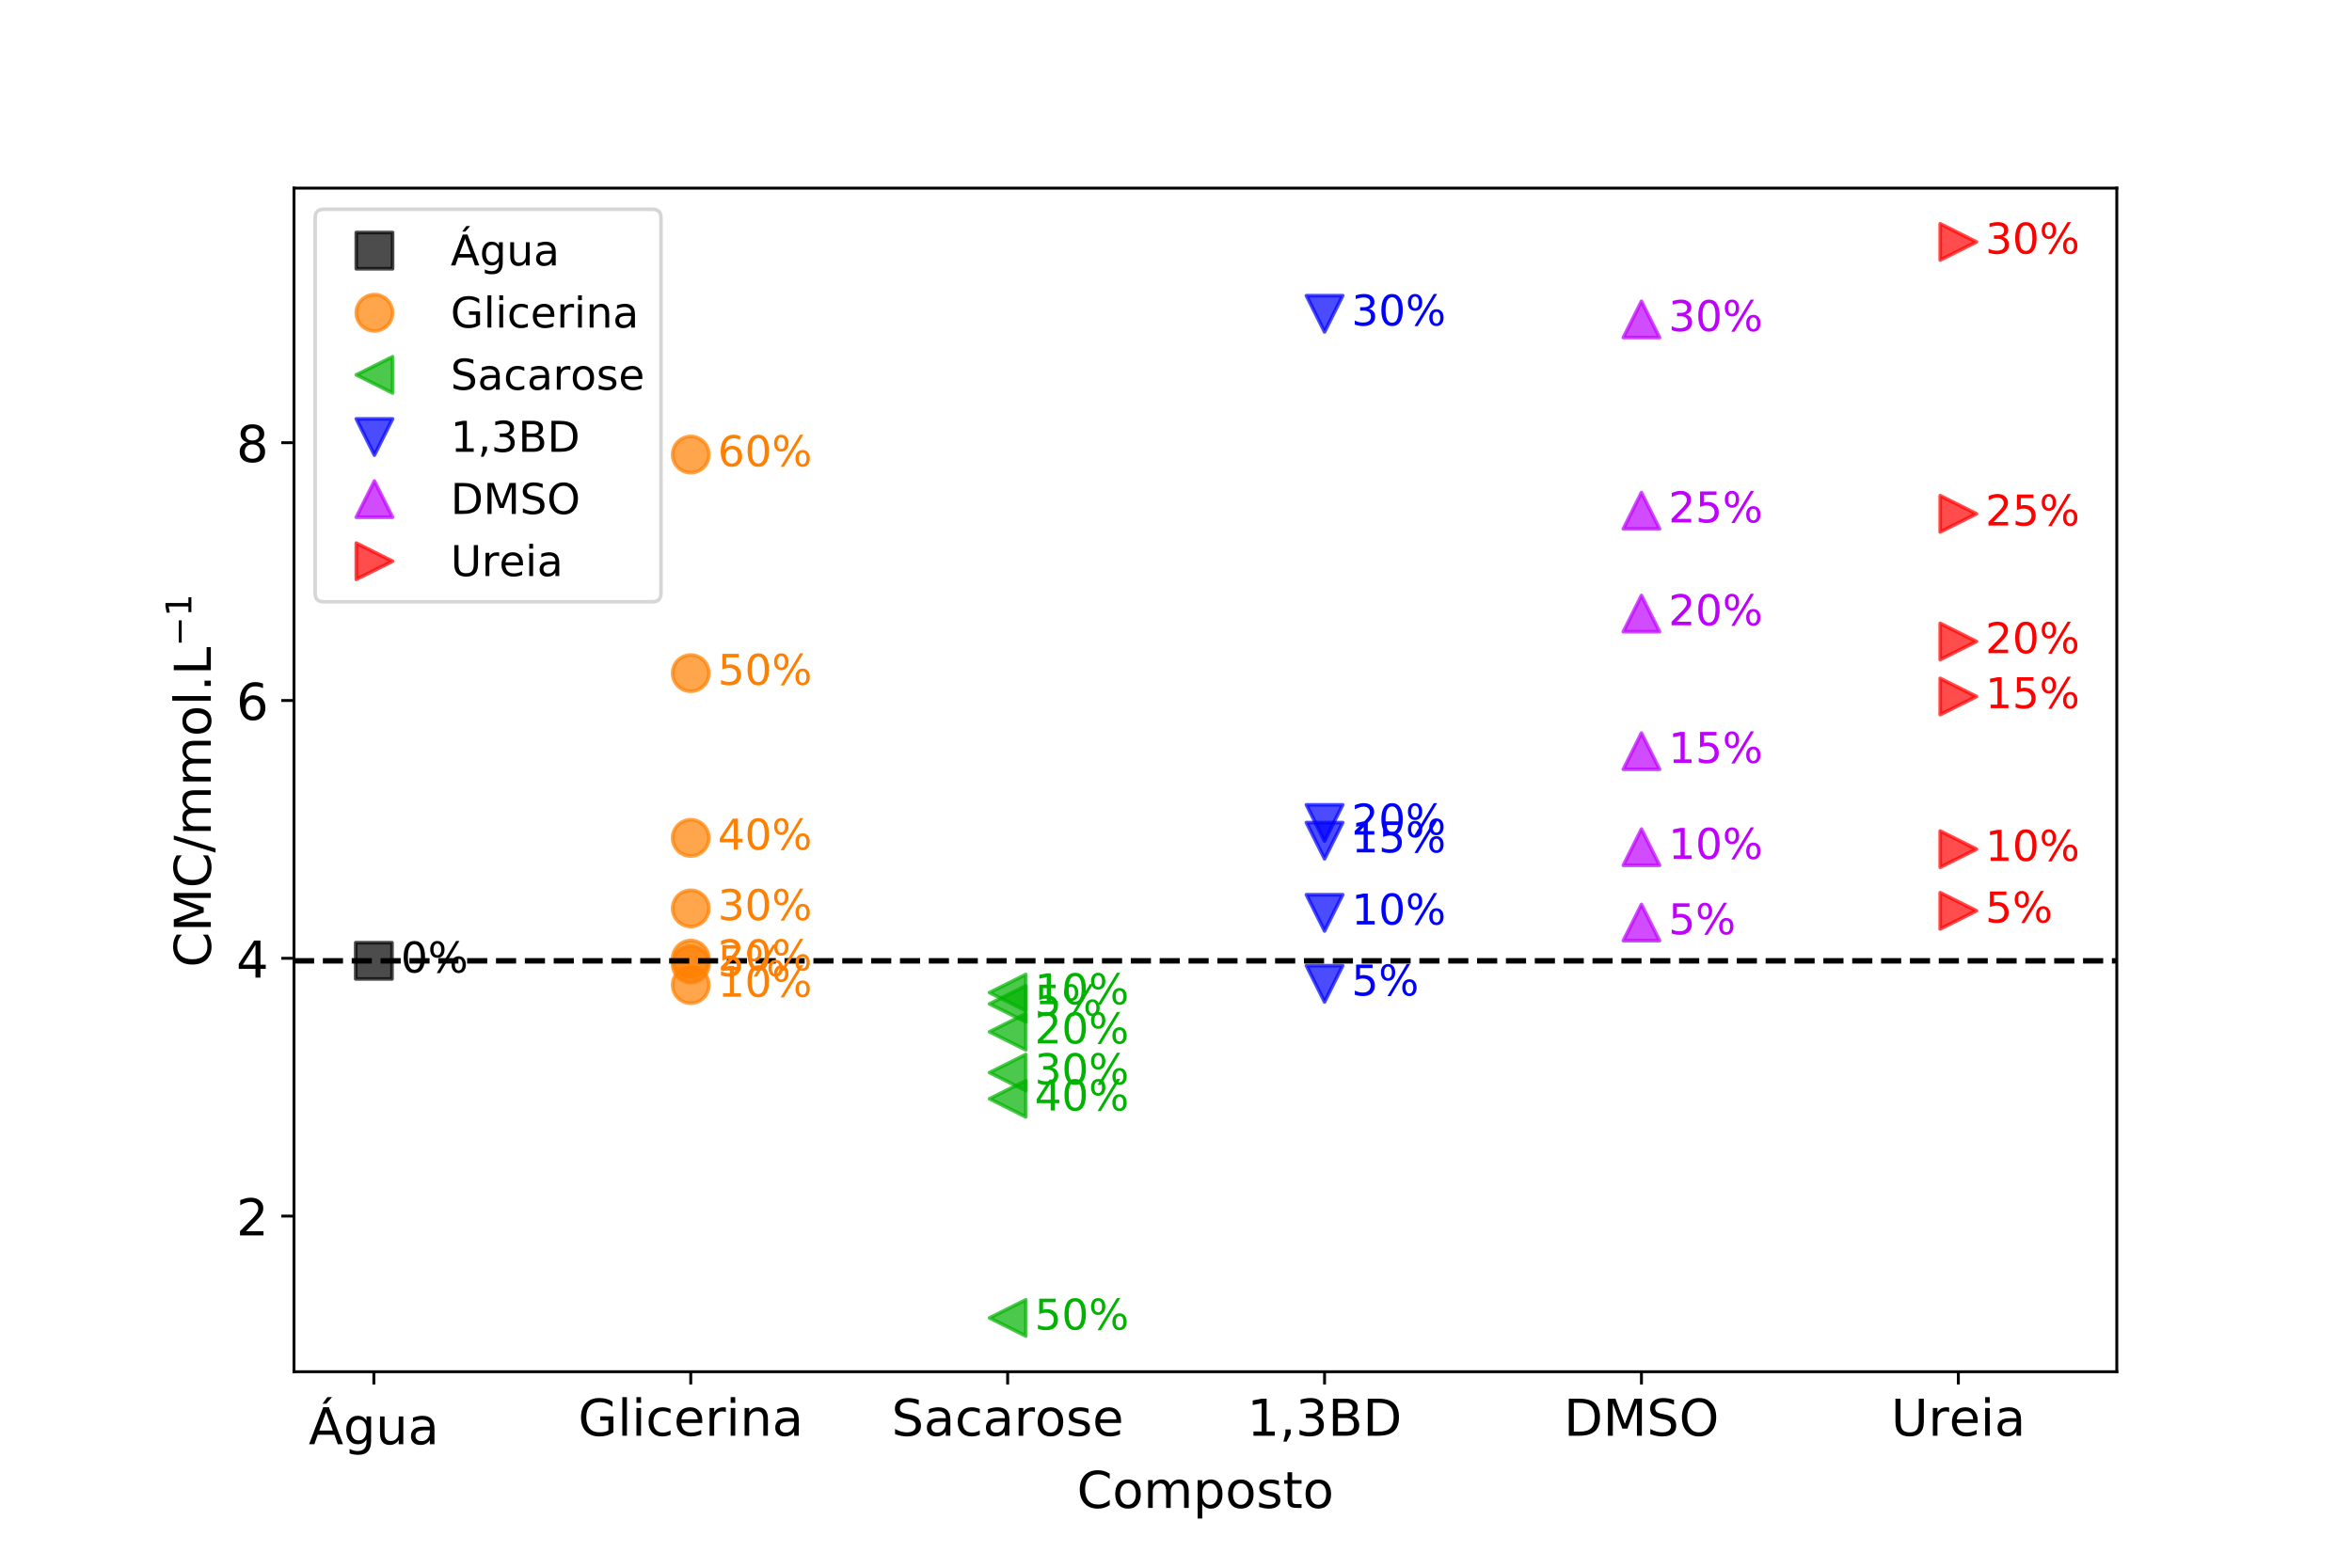 <?xml version="1.0" encoding="utf-8" standalone="no"?>
<!DOCTYPE svg PUBLIC "-//W3C//DTD SVG 1.1//EN"
  "http://www.w3.org/Graphics/SVG/1.1/DTD/svg11.dtd">
<!-- Created with matplotlib (https://matplotlib.org/) -->
<svg height="432pt" version="1.1" viewBox="0 0 648 432" width="648pt" xmlns="http://www.w3.org/2000/svg" xmlns:xlink="http://www.w3.org/1999/xlink">
 <defs>
  <style type="text/css">
*{stroke-linecap:butt;stroke-linejoin:round;}
  </style>
 </defs>
 <g id="figure_1">
  <g id="patch_1">
   <path d="M 0 432 
L 648 432 
L 648 0 
L 0 0 
z
" style="fill:#ffffff;"/>
  </g>
  <g id="axes_1">
   <g id="patch_2">
    <path d="M 81 378 
L 583.2 378 
L 583.2 51.84 
L 81 51.84 
z
" style="fill:#ffffff;"/>
   </g>
   <g id="matplotlib.axis_1">
    <g id="xtick_1">
     <g id="line2d_1">
      <defs>
       <path d="M 0 0 
L 0 3.5 
" id="m1707378db0" style="stroke:#000000;stroke-width:0.8;"/>
      </defs>
      <g>
       <use style="stroke:#000000;stroke-width:0.8;" x="103.002" xlink:href="#m1707378db0" y="378"/>
      </g>
     </g>
     <g id="text_1">
      <!-- Água -->
      <defs>
       <path d="M 34.188 63.188 
L 20.797 26.906 
L 47.609 26.906 
z
M 28.609 72.906 
L 39.797 72.906 
L 67.578 0 
L 57.328 0 
L 50.688 18.703 
L 17.828 18.703 
L 11.188 0 
L 0.781 0 
z
M 36.859 92.734 
L 45.906 92.734 
L 34.766 79.844 
L 27.297 79.844 
z
" id="DejaVuSans-193"/>
       <path d="M 45.406 27.984 
Q 45.406 37.75 41.375 43.109 
Q 37.359 48.484 30.078 48.484 
Q 22.859 48.484 18.828 43.109 
Q 14.797 37.75 14.797 27.984 
Q 14.797 18.266 18.828 12.891 
Q 22.859 7.516 30.078 7.516 
Q 37.359 7.516 41.375 12.891 
Q 45.406 18.266 45.406 27.984 
z
M 54.391 6.781 
Q 54.391 -7.172 48.188 -13.984 
Q 42 -20.797 29.203 -20.797 
Q 24.469 -20.797 20.266 -20.094 
Q 16.062 -19.391 12.109 -17.922 
L 12.109 -9.188 
Q 16.062 -11.328 19.922 -12.344 
Q 23.781 -13.375 27.781 -13.375 
Q 36.625 -13.375 41.016 -8.766 
Q 45.406 -4.156 45.406 5.172 
L 45.406 9.625 
Q 42.625 4.781 38.281 2.391 
Q 33.938 0 27.875 0 
Q 17.828 0 11.672 7.656 
Q 5.516 15.328 5.516 27.984 
Q 5.516 40.672 11.672 48.328 
Q 17.828 56 27.875 56 
Q 33.938 56 38.281 53.609 
Q 42.625 51.219 45.406 46.391 
L 45.406 54.688 
L 54.391 54.688 
z
" id="DejaVuSans-103"/>
       <path d="M 8.5 21.578 
L 8.5 54.688 
L 17.484 54.688 
L 17.484 21.922 
Q 17.484 14.156 20.5 10.266 
Q 23.531 6.391 29.594 6.391 
Q 36.859 6.391 41.078 11.031 
Q 45.312 15.672 45.312 23.688 
L 45.312 54.688 
L 54.297 54.688 
L 54.297 0 
L 45.312 0 
L 45.312 8.406 
Q 42.047 3.422 37.719 1 
Q 33.406 -1.422 27.688 -1.422 
Q 18.266 -1.422 13.375 4.438 
Q 8.5 10.297 8.5 21.578 
z
M 31.109 56 
z
" id="DejaVuSans-117"/>
       <path d="M 34.281 27.484 
Q 23.391 27.484 19.188 25 
Q 14.984 22.516 14.984 16.5 
Q 14.984 11.719 18.141 8.906 
Q 21.297 6.109 26.703 6.109 
Q 34.188 6.109 38.703 11.406 
Q 43.219 16.703 43.219 25.484 
L 43.219 27.484 
z
M 52.203 31.203 
L 52.203 0 
L 43.219 0 
L 43.219 8.297 
Q 40.141 3.328 35.547 0.953 
Q 30.953 -1.422 24.312 -1.422 
Q 15.922 -1.422 10.953 3.297 
Q 6 8.016 6 15.922 
Q 6 25.141 12.172 29.828 
Q 18.359 34.516 30.609 34.516 
L 43.219 34.516 
L 43.219 35.406 
Q 43.219 41.609 39.141 45 
Q 35.062 48.391 27.688 48.391 
Q 23 48.391 18.547 47.266 
Q 14.109 46.141 10.016 43.891 
L 10.016 52.203 
Q 14.938 54.109 19.578 55.047 
Q 24.219 56 28.609 56 
Q 40.484 56 46.344 49.844 
Q 52.203 43.703 52.203 31.203 
z
" id="DejaVuSans-97"/>
      </defs>
      <g transform="translate(85.044 397.983)scale(0.14 -0.14)">
       <use xlink:href="#DejaVuSans-193"/>
       <use x="68.408" xlink:href="#DejaVuSans-103"/>
       <use x="131.885" xlink:href="#DejaVuSans-117"/>
       <use x="195.264" xlink:href="#DejaVuSans-97"/>
      </g>
     </g>
    </g>
    <g id="xtick_2">
     <g id="line2d_2">
      <g>
       <use style="stroke:#000000;stroke-width:0.8;" x="190.311" xlink:href="#m1707378db0" y="378"/>
      </g>
     </g>
     <g id="text_2">
      <!-- Glicerina -->
      <defs>
       <path d="M 59.516 10.406 
L 59.516 29.984 
L 43.406 29.984 
L 43.406 38.094 
L 69.281 38.094 
L 69.281 6.781 
Q 63.578 2.734 56.688 0.656 
Q 49.812 -1.422 42 -1.422 
Q 24.906 -1.422 15.25 8.562 
Q 5.609 18.562 5.609 36.375 
Q 5.609 54.25 15.25 64.234 
Q 24.906 74.219 42 74.219 
Q 49.125 74.219 55.547 72.453 
Q 61.969 70.703 67.391 67.281 
L 67.391 56.781 
Q 61.922 61.422 55.766 63.766 
Q 49.609 66.109 42.828 66.109 
Q 29.438 66.109 22.719 58.641 
Q 16.016 51.172 16.016 36.375 
Q 16.016 21.625 22.719 14.156 
Q 29.438 6.688 42.828 6.688 
Q 48.047 6.688 52.141 7.594 
Q 56.25 8.5 59.516 10.406 
z
" id="DejaVuSans-71"/>
       <path d="M 9.422 75.984 
L 18.406 75.984 
L 18.406 0 
L 9.422 0 
z
" id="DejaVuSans-108"/>
       <path d="M 9.422 54.688 
L 18.406 54.688 
L 18.406 0 
L 9.422 0 
z
M 9.422 75.984 
L 18.406 75.984 
L 18.406 64.594 
L 9.422 64.594 
z
" id="DejaVuSans-105"/>
       <path d="M 48.781 52.594 
L 48.781 44.188 
Q 44.969 46.297 41.141 47.344 
Q 37.312 48.391 33.406 48.391 
Q 24.656 48.391 19.812 42.844 
Q 14.984 37.312 14.984 27.297 
Q 14.984 17.281 19.812 11.734 
Q 24.656 6.203 33.406 6.203 
Q 37.312 6.203 41.141 7.25 
Q 44.969 8.297 48.781 10.406 
L 48.781 2.094 
Q 45.016 0.344 40.984 -0.531 
Q 36.969 -1.422 32.422 -1.422 
Q 20.062 -1.422 12.781 6.344 
Q 5.516 14.109 5.516 27.297 
Q 5.516 40.672 12.859 48.328 
Q 20.219 56 33.016 56 
Q 37.156 56 41.109 55.141 
Q 45.062 54.297 48.781 52.594 
z
" id="DejaVuSans-99"/>
       <path d="M 56.203 29.594 
L 56.203 25.203 
L 14.891 25.203 
Q 15.484 15.922 20.484 11.062 
Q 25.484 6.203 34.422 6.203 
Q 39.594 6.203 44.453 7.469 
Q 49.312 8.734 54.109 11.281 
L 54.109 2.781 
Q 49.266 0.734 44.188 -0.344 
Q 39.109 -1.422 33.891 -1.422 
Q 20.797 -1.422 13.156 6.188 
Q 5.516 13.812 5.516 26.812 
Q 5.516 40.234 12.766 48.109 
Q 20.016 56 32.328 56 
Q 43.359 56 49.781 48.891 
Q 56.203 41.797 56.203 29.594 
z
M 47.219 32.234 
Q 47.125 39.594 43.094 43.984 
Q 39.062 48.391 32.422 48.391 
Q 24.906 48.391 20.391 44.141 
Q 15.875 39.891 15.188 32.172 
z
" id="DejaVuSans-101"/>
       <path d="M 41.109 46.297 
Q 39.594 47.172 37.812 47.578 
Q 36.031 48 33.891 48 
Q 26.266 48 22.188 43.047 
Q 18.109 38.094 18.109 28.812 
L 18.109 0 
L 9.078 0 
L 9.078 54.688 
L 18.109 54.688 
L 18.109 46.188 
Q 20.953 51.172 25.484 53.578 
Q 30.031 56 36.531 56 
Q 37.453 56 38.578 55.875 
Q 39.703 55.766 41.062 55.516 
z
" id="DejaVuSans-114"/>
       <path d="M 54.891 33.016 
L 54.891 0 
L 45.906 0 
L 45.906 32.719 
Q 45.906 40.484 42.875 44.328 
Q 39.844 48.188 33.797 48.188 
Q 26.516 48.188 22.312 43.547 
Q 18.109 38.922 18.109 30.906 
L 18.109 0 
L 9.078 0 
L 9.078 54.688 
L 18.109 54.688 
L 18.109 46.188 
Q 21.344 51.125 25.703 53.562 
Q 30.078 56 35.797 56 
Q 45.219 56 50.047 50.172 
Q 54.891 44.344 54.891 33.016 
z
" id="DejaVuSans-110"/>
      </defs>
      <g transform="translate(159.293 395.638)scale(0.14 -0.14)">
       <use xlink:href="#DejaVuSans-71"/>
       <use x="77.49" xlink:href="#DejaVuSans-108"/>
       <use x="105.273" xlink:href="#DejaVuSans-105"/>
       <use x="133.057" xlink:href="#DejaVuSans-99"/>
       <use x="188.037" xlink:href="#DejaVuSans-101"/>
       <use x="249.561" xlink:href="#DejaVuSans-114"/>
       <use x="290.674" xlink:href="#DejaVuSans-105"/>
       <use x="318.457" xlink:href="#DejaVuSans-110"/>
       <use x="381.836" xlink:href="#DejaVuSans-97"/>
      </g>
     </g>
    </g>
    <g id="xtick_3">
     <g id="line2d_3">
      <g>
       <use style="stroke:#000000;stroke-width:0.8;" x="277.619" xlink:href="#m1707378db0" y="378"/>
      </g>
     </g>
     <g id="text_3">
      <!-- Sacarose -->
      <defs>
       <path d="M 53.516 70.516 
L 53.516 60.891 
Q 47.906 63.578 42.922 64.891 
Q 37.938 66.219 33.297 66.219 
Q 25.25 66.219 20.875 63.094 
Q 16.5 59.969 16.5 54.203 
Q 16.5 49.359 19.406 46.891 
Q 22.312 44.438 30.422 42.922 
L 36.375 41.703 
Q 47.406 39.594 52.656 34.297 
Q 57.906 29 57.906 20.125 
Q 57.906 9.516 50.797 4.047 
Q 43.703 -1.422 29.984 -1.422 
Q 24.812 -1.422 18.969 -0.25 
Q 13.141 0.922 6.891 3.219 
L 6.891 13.375 
Q 12.891 10.016 18.656 8.297 
Q 24.422 6.594 29.984 6.594 
Q 38.422 6.594 43.016 9.906 
Q 47.609 13.234 47.609 19.391 
Q 47.609 24.75 44.312 27.781 
Q 41.016 30.812 33.5 32.328 
L 27.484 33.5 
Q 16.453 35.688 11.516 40.375 
Q 6.594 45.062 6.594 53.422 
Q 6.594 63.094 13.406 68.656 
Q 20.219 74.219 32.172 74.219 
Q 37.312 74.219 42.625 73.281 
Q 47.953 72.359 53.516 70.516 
z
" id="DejaVuSans-83"/>
       <path d="M 30.609 48.391 
Q 23.391 48.391 19.188 42.75 
Q 14.984 37.109 14.984 27.297 
Q 14.984 17.484 19.156 11.844 
Q 23.344 6.203 30.609 6.203 
Q 37.797 6.203 41.984 11.859 
Q 46.188 17.531 46.188 27.297 
Q 46.188 37.016 41.984 42.703 
Q 37.797 48.391 30.609 48.391 
z
M 30.609 56 
Q 42.328 56 49.016 48.375 
Q 55.719 40.766 55.719 27.297 
Q 55.719 13.875 49.016 6.219 
Q 42.328 -1.422 30.609 -1.422 
Q 18.844 -1.422 12.172 6.219 
Q 5.516 13.875 5.516 27.297 
Q 5.516 40.766 12.172 48.375 
Q 18.844 56 30.609 56 
z
" id="DejaVuSans-111"/>
       <path d="M 44.281 53.078 
L 44.281 44.578 
Q 40.484 46.531 36.375 47.5 
Q 32.281 48.484 27.875 48.484 
Q 21.188 48.484 17.844 46.438 
Q 14.5 44.391 14.5 40.281 
Q 14.5 37.156 16.891 35.375 
Q 19.281 33.594 26.516 31.984 
L 29.594 31.297 
Q 39.156 29.25 43.188 25.516 
Q 47.219 21.781 47.219 15.094 
Q 47.219 7.469 41.188 3.016 
Q 35.156 -1.422 24.609 -1.422 
Q 20.219 -1.422 15.453 -0.562 
Q 10.688 0.297 5.422 2 
L 5.422 11.281 
Q 10.406 8.688 15.234 7.391 
Q 20.062 6.109 24.812 6.109 
Q 31.156 6.109 34.562 8.281 
Q 37.984 10.453 37.984 14.406 
Q 37.984 18.062 35.516 20.016 
Q 33.062 21.969 24.703 23.781 
L 21.578 24.516 
Q 13.234 26.266 9.516 29.906 
Q 5.812 33.547 5.812 39.891 
Q 5.812 47.609 11.281 51.797 
Q 16.75 56 26.812 56 
Q 31.781 56 36.172 55.266 
Q 40.578 54.547 44.281 53.078 
z
" id="DejaVuSans-115"/>
      </defs>
      <g transform="translate(245.635 395.638)scale(0.14 -0.14)">
       <use xlink:href="#DejaVuSans-83"/>
       <use x="63.477" xlink:href="#DejaVuSans-97"/>
       <use x="124.756" xlink:href="#DejaVuSans-99"/>
       <use x="179.736" xlink:href="#DejaVuSans-97"/>
       <use x="241.016" xlink:href="#DejaVuSans-114"/>
       <use x="282.098" xlink:href="#DejaVuSans-111"/>
       <use x="343.279" xlink:href="#DejaVuSans-115"/>
       <use x="395.379" xlink:href="#DejaVuSans-101"/>
      </g>
     </g>
    </g>
    <g id="xtick_4">
     <g id="line2d_4">
      <g>
       <use style="stroke:#000000;stroke-width:0.8;" x="364.928" xlink:href="#m1707378db0" y="378"/>
      </g>
     </g>
     <g id="text_4">
      <!-- 1,3BD -->
      <defs>
       <path d="M 12.406 8.297 
L 28.516 8.297 
L 28.516 63.922 
L 10.984 60.406 
L 10.984 69.391 
L 28.422 72.906 
L 38.281 72.906 
L 38.281 8.297 
L 54.391 8.297 
L 54.391 0 
L 12.406 0 
z
" id="DejaVuSans-49"/>
       <path d="M 11.719 12.406 
L 22.016 12.406 
L 22.016 4 
L 14.016 -11.625 
L 7.719 -11.625 
L 11.719 4 
z
" id="DejaVuSans-44"/>
       <path d="M 40.578 39.312 
Q 47.656 37.797 51.625 33 
Q 55.609 28.219 55.609 21.188 
Q 55.609 10.406 48.188 4.484 
Q 40.766 -1.422 27.094 -1.422 
Q 22.516 -1.422 17.656 -0.516 
Q 12.797 0.391 7.625 2.203 
L 7.625 11.719 
Q 11.719 9.328 16.594 8.109 
Q 21.484 6.891 26.812 6.891 
Q 36.078 6.891 40.938 10.547 
Q 45.797 14.203 45.797 21.188 
Q 45.797 27.641 41.281 31.266 
Q 36.766 34.906 28.719 34.906 
L 20.219 34.906 
L 20.219 43.016 
L 29.109 43.016 
Q 36.375 43.016 40.234 45.922 
Q 44.094 48.828 44.094 54.297 
Q 44.094 59.906 40.109 62.906 
Q 36.141 65.922 28.719 65.922 
Q 24.656 65.922 20.016 65.031 
Q 15.375 64.156 9.812 62.312 
L 9.812 71.094 
Q 15.438 72.656 20.344 73.438 
Q 25.25 74.219 29.594 74.219 
Q 40.828 74.219 47.359 69.109 
Q 53.906 64.016 53.906 55.328 
Q 53.906 49.266 50.438 45.094 
Q 46.969 40.922 40.578 39.312 
z
" id="DejaVuSans-51"/>
       <path d="M 19.672 34.812 
L 19.672 8.109 
L 35.5 8.109 
Q 43.453 8.109 47.281 11.406 
Q 51.125 14.703 51.125 21.484 
Q 51.125 28.328 47.281 31.562 
Q 43.453 34.812 35.5 34.812 
z
M 19.672 64.797 
L 19.672 42.828 
L 34.281 42.828 
Q 41.5 42.828 45.031 45.531 
Q 48.578 48.25 48.578 53.812 
Q 48.578 59.328 45.031 62.062 
Q 41.5 64.797 34.281 64.797 
z
M 9.812 72.906 
L 35.016 72.906 
Q 46.297 72.906 52.391 68.219 
Q 58.5 63.531 58.5 54.891 
Q 58.5 48.188 55.375 44.234 
Q 52.25 40.281 46.188 39.312 
Q 53.469 37.75 57.5 32.781 
Q 61.531 27.828 61.531 20.406 
Q 61.531 10.641 54.891 5.312 
Q 48.25 0 35.984 0 
L 9.812 0 
z
" id="DejaVuSans-66"/>
       <path d="M 19.672 64.797 
L 19.672 8.109 
L 31.594 8.109 
Q 46.688 8.109 53.688 14.938 
Q 60.688 21.781 60.688 36.531 
Q 60.688 51.172 53.688 57.984 
Q 46.688 64.797 31.594 64.797 
z
M 9.812 72.906 
L 30.078 72.906 
Q 51.266 72.906 61.172 64.094 
Q 71.094 55.281 71.094 36.531 
Q 71.094 17.672 61.125 8.828 
Q 51.172 0 30.078 0 
L 9.812 0 
z
" id="DejaVuSans-68"/>
      </defs>
      <g transform="translate(343.603 395.638)scale(0.14 -0.14)">
       <use xlink:href="#DejaVuSans-49"/>
       <use x="63.623" xlink:href="#DejaVuSans-44"/>
       <use x="95.41" xlink:href="#DejaVuSans-51"/>
       <use x="159.033" xlink:href="#DejaVuSans-66"/>
       <use x="227.637" xlink:href="#DejaVuSans-68"/>
      </g>
     </g>
    </g>
    <g id="xtick_5">
     <g id="line2d_5">
      <g>
       <use style="stroke:#000000;stroke-width:0.8;" x="452.237" xlink:href="#m1707378db0" y="378"/>
      </g>
     </g>
     <g id="text_5">
      <!-- DMSO -->
      <defs>
       <path d="M 9.812 72.906 
L 24.516 72.906 
L 43.109 23.297 
L 61.812 72.906 
L 76.516 72.906 
L 76.516 0 
L 66.891 0 
L 66.891 64.016 
L 48.094 14.016 
L 38.188 14.016 
L 19.391 64.016 
L 19.391 0 
L 9.812 0 
z
" id="DejaVuSans-77"/>
       <path d="M 39.406 66.219 
Q 28.656 66.219 22.328 58.203 
Q 16.016 50.203 16.016 36.375 
Q 16.016 22.609 22.328 14.594 
Q 28.656 6.594 39.406 6.594 
Q 50.141 6.594 56.422 14.594 
Q 62.703 22.609 62.703 36.375 
Q 62.703 50.203 56.422 58.203 
Q 50.141 66.219 39.406 66.219 
z
M 39.406 74.219 
Q 54.734 74.219 63.906 63.938 
Q 73.094 53.656 73.094 36.375 
Q 73.094 19.141 63.906 8.859 
Q 54.734 -1.422 39.406 -1.422 
Q 24.031 -1.422 14.812 8.828 
Q 5.609 19.094 5.609 36.375 
Q 5.609 53.656 14.812 63.938 
Q 24.031 74.219 39.406 74.219 
z
" id="DejaVuSans-79"/>
      </defs>
      <g transform="translate(430.853 395.638)scale(0.14 -0.14)">
       <use xlink:href="#DejaVuSans-68"/>
       <use x="77.002" xlink:href="#DejaVuSans-77"/>
       <use x="163.281" xlink:href="#DejaVuSans-83"/>
       <use x="226.758" xlink:href="#DejaVuSans-79"/>
      </g>
     </g>
    </g>
    <g id="xtick_6">
     <g id="line2d_6">
      <g>
       <use style="stroke:#000000;stroke-width:0.8;" x="539.546" xlink:href="#m1707378db0" y="378"/>
      </g>
     </g>
     <g id="text_6">
      <!-- Ureia -->
      <defs>
       <path d="M 8.688 72.906 
L 18.609 72.906 
L 18.609 28.609 
Q 18.609 16.891 22.844 11.734 
Q 27.094 6.594 36.625 6.594 
Q 46.094 6.594 50.344 11.734 
Q 54.594 16.891 54.594 28.609 
L 54.594 72.906 
L 64.5 72.906 
L 64.5 27.391 
Q 64.5 13.141 57.438 5.859 
Q 50.391 -1.422 36.625 -1.422 
Q 22.797 -1.422 15.734 5.859 
Q 8.688 13.141 8.688 27.391 
z
" id="DejaVuSans-85"/>
      </defs>
      <g transform="translate(521.005 395.638)scale(0.14 -0.14)">
       <use xlink:href="#DejaVuSans-85"/>
       <use x="73.193" xlink:href="#DejaVuSans-114"/>
       <use x="114.275" xlink:href="#DejaVuSans-101"/>
       <use x="175.799" xlink:href="#DejaVuSans-105"/>
       <use x="203.582" xlink:href="#DejaVuSans-97"/>
      </g>
     </g>
    </g>
    <g id="text_7">
     <!-- Composto -->
     <defs>
      <path d="M 64.406 67.281 
L 64.406 56.891 
Q 59.422 61.531 53.781 63.812 
Q 48.141 66.109 41.797 66.109 
Q 29.297 66.109 22.656 58.469 
Q 16.016 50.828 16.016 36.375 
Q 16.016 21.969 22.656 14.328 
Q 29.297 6.688 41.797 6.688 
Q 48.141 6.688 53.781 8.984 
Q 59.422 11.281 64.406 15.922 
L 64.406 5.609 
Q 59.234 2.094 53.438 0.328 
Q 47.656 -1.422 41.219 -1.422 
Q 24.656 -1.422 15.125 8.703 
Q 5.609 18.844 5.609 36.375 
Q 5.609 53.953 15.125 64.078 
Q 24.656 74.219 41.219 74.219 
Q 47.75 74.219 53.531 72.484 
Q 59.328 70.75 64.406 67.281 
z
" id="DejaVuSans-67"/>
      <path d="M 52 44.188 
Q 55.375 50.25 60.062 53.125 
Q 64.75 56 71.094 56 
Q 79.641 56 84.281 50.016 
Q 88.922 44.047 88.922 33.016 
L 88.922 0 
L 79.891 0 
L 79.891 32.719 
Q 79.891 40.578 77.094 44.375 
Q 74.312 48.188 68.609 48.188 
Q 61.625 48.188 57.562 43.547 
Q 53.516 38.922 53.516 30.906 
L 53.516 0 
L 44.484 0 
L 44.484 32.719 
Q 44.484 40.625 41.703 44.406 
Q 38.922 48.188 33.109 48.188 
Q 26.219 48.188 22.156 43.531 
Q 18.109 38.875 18.109 30.906 
L 18.109 0 
L 9.078 0 
L 9.078 54.688 
L 18.109 54.688 
L 18.109 46.188 
Q 21.188 51.219 25.484 53.609 
Q 29.781 56 35.688 56 
Q 41.656 56 45.828 52.969 
Q 50 49.953 52 44.188 
z
" id="DejaVuSans-109"/>
      <path d="M 18.109 8.203 
L 18.109 -20.797 
L 9.078 -20.797 
L 9.078 54.688 
L 18.109 54.688 
L 18.109 46.391 
Q 20.953 51.266 25.266 53.625 
Q 29.594 56 35.594 56 
Q 45.562 56 51.781 48.094 
Q 58.016 40.188 58.016 27.297 
Q 58.016 14.406 51.781 6.484 
Q 45.562 -1.422 35.594 -1.422 
Q 29.594 -1.422 25.266 0.953 
Q 20.953 3.328 18.109 8.203 
z
M 48.688 27.297 
Q 48.688 37.203 44.609 42.844 
Q 40.531 48.484 33.406 48.484 
Q 26.266 48.484 22.188 42.844 
Q 18.109 37.203 18.109 27.297 
Q 18.109 17.391 22.188 11.75 
Q 26.266 6.109 33.406 6.109 
Q 40.531 6.109 44.609 11.75 
Q 48.688 17.391 48.688 27.297 
z
" id="DejaVuSans-112"/>
      <path d="M 18.312 70.219 
L 18.312 54.688 
L 36.812 54.688 
L 36.812 47.703 
L 18.312 47.703 
L 18.312 18.016 
Q 18.312 11.328 20.141 9.422 
Q 21.969 7.516 27.594 7.516 
L 36.812 7.516 
L 36.812 0 
L 27.594 0 
Q 17.188 0 13.234 3.875 
Q 9.281 7.766 9.281 18.016 
L 9.281 47.703 
L 2.688 47.703 
L 2.688 54.688 
L 9.281 54.688 
L 9.281 70.219 
z
" id="DejaVuSans-116"/>
     </defs>
     <g transform="translate(296.71 415.532)scale(0.14 -0.14)">
      <use xlink:href="#DejaVuSans-67"/>
      <use x="69.824" xlink:href="#DejaVuSans-111"/>
      <use x="131.006" xlink:href="#DejaVuSans-109"/>
      <use x="228.418" xlink:href="#DejaVuSans-112"/>
      <use x="291.895" xlink:href="#DejaVuSans-111"/>
      <use x="353.076" xlink:href="#DejaVuSans-115"/>
      <use x="405.176" xlink:href="#DejaVuSans-116"/>
      <use x="444.385" xlink:href="#DejaVuSans-111"/>
     </g>
    </g>
   </g>
   <g id="matplotlib.axis_2">
    <g id="ytick_1">
     <g id="line2d_7">
      <defs>
       <path d="M 0 0 
L -3.5 0 
" id="m816b7d78fa" style="stroke:#000000;stroke-width:0.8;"/>
      </defs>
      <g>
       <use style="stroke:#000000;stroke-width:0.8;" x="81" xlink:href="#m816b7d78fa" y="335.114"/>
      </g>
     </g>
     <g id="text_8">
      <!-- 2 -->
      <defs>
       <path d="M 19.188 8.297 
L 53.609 8.297 
L 53.609 0 
L 7.328 0 
L 7.328 8.297 
Q 12.938 14.109 22.625 23.891 
Q 32.328 33.688 34.812 36.531 
Q 39.547 41.844 41.422 45.531 
Q 43.312 49.219 43.312 52.781 
Q 43.312 58.594 39.234 62.25 
Q 35.156 65.922 28.609 65.922 
Q 23.969 65.922 18.812 64.312 
Q 13.672 62.703 7.812 59.422 
L 7.812 69.391 
Q 13.766 71.781 18.938 73 
Q 24.125 74.219 28.422 74.219 
Q 39.75 74.219 46.484 68.547 
Q 53.219 62.891 53.219 53.422 
Q 53.219 48.922 51.531 44.891 
Q 49.859 40.875 45.406 35.406 
Q 44.188 33.984 37.641 27.219 
Q 31.109 20.453 19.188 8.297 
z
" id="DejaVuSans-50"/>
      </defs>
      <g transform="translate(65.093 340.433)scale(0.14 -0.14)">
       <use xlink:href="#DejaVuSans-50"/>
      </g>
     </g>
    </g>
    <g id="ytick_2">
     <g id="line2d_8">
      <g>
       <use style="stroke:#000000;stroke-width:0.8;" x="81" xlink:href="#m816b7d78fa" y="264.074"/>
      </g>
     </g>
     <g id="text_9">
      <!-- 4 -->
      <defs>
       <path d="M 37.797 64.312 
L 12.891 25.391 
L 37.797 25.391 
z
M 35.203 72.906 
L 47.609 72.906 
L 47.609 25.391 
L 58.016 25.391 
L 58.016 17.188 
L 47.609 17.188 
L 47.609 0 
L 37.797 0 
L 37.797 17.188 
L 4.891 17.188 
L 4.891 26.703 
z
" id="DejaVuSans-52"/>
      </defs>
      <g transform="translate(65.093 269.392)scale(0.14 -0.14)">
       <use xlink:href="#DejaVuSans-52"/>
      </g>
     </g>
    </g>
    <g id="ytick_3">
     <g id="line2d_9">
      <g>
       <use style="stroke:#000000;stroke-width:0.8;" x="81" xlink:href="#m816b7d78fa" y="193.033"/>
      </g>
     </g>
     <g id="text_10">
      <!-- 6 -->
      <defs>
       <path d="M 33.016 40.375 
Q 26.375 40.375 22.484 35.828 
Q 18.609 31.297 18.609 23.391 
Q 18.609 15.531 22.484 10.953 
Q 26.375 6.391 33.016 6.391 
Q 39.656 6.391 43.531 10.953 
Q 47.406 15.531 47.406 23.391 
Q 47.406 31.297 43.531 35.828 
Q 39.656 40.375 33.016 40.375 
z
M 52.594 71.297 
L 52.594 62.312 
Q 48.875 64.062 45.094 64.984 
Q 41.312 65.922 37.594 65.922 
Q 27.828 65.922 22.672 59.328 
Q 17.531 52.734 16.797 39.406 
Q 19.672 43.656 24.016 45.922 
Q 28.375 48.188 33.594 48.188 
Q 44.578 48.188 50.953 41.516 
Q 57.328 34.859 57.328 23.391 
Q 57.328 12.156 50.688 5.359 
Q 44.047 -1.422 33.016 -1.422 
Q 20.359 -1.422 13.672 8.266 
Q 6.984 17.969 6.984 36.375 
Q 6.984 53.656 15.188 63.938 
Q 23.391 74.219 37.203 74.219 
Q 40.922 74.219 44.703 73.484 
Q 48.484 72.75 52.594 71.297 
z
" id="DejaVuSans-54"/>
      </defs>
      <g transform="translate(65.093 198.352)scale(0.14 -0.14)">
       <use xlink:href="#DejaVuSans-54"/>
      </g>
     </g>
    </g>
    <g id="ytick_4">
     <g id="line2d_10">
      <g>
       <use style="stroke:#000000;stroke-width:0.8;" x="81" xlink:href="#m816b7d78fa" y="121.993"/>
      </g>
     </g>
     <g id="text_11">
      <!-- 8 -->
      <defs>
       <path d="M 31.781 34.625 
Q 24.75 34.625 20.719 30.859 
Q 16.703 27.094 16.703 20.516 
Q 16.703 13.922 20.719 10.156 
Q 24.75 6.391 31.781 6.391 
Q 38.812 6.391 42.859 10.172 
Q 46.922 13.969 46.922 20.516 
Q 46.922 27.094 42.891 30.859 
Q 38.875 34.625 31.781 34.625 
z
M 21.922 38.812 
Q 15.578 40.375 12.031 44.719 
Q 8.5 49.078 8.5 55.328 
Q 8.5 64.062 14.719 69.141 
Q 20.953 74.219 31.781 74.219 
Q 42.672 74.219 48.875 69.141 
Q 55.078 64.062 55.078 55.328 
Q 55.078 49.078 51.531 44.719 
Q 48 40.375 41.703 38.812 
Q 48.828 37.156 52.797 32.312 
Q 56.781 27.484 56.781 20.516 
Q 56.781 9.906 50.312 4.234 
Q 43.844 -1.422 31.781 -1.422 
Q 19.734 -1.422 13.25 4.234 
Q 6.781 9.906 6.781 20.516 
Q 6.781 27.484 10.781 32.312 
Q 14.797 37.156 21.922 38.812 
z
M 18.312 54.391 
Q 18.312 48.734 21.844 45.562 
Q 25.391 42.391 31.781 42.391 
Q 38.141 42.391 41.719 45.562 
Q 45.312 48.734 45.312 54.391 
Q 45.312 60.062 41.719 63.234 
Q 38.141 66.406 31.781 66.406 
Q 25.391 66.406 21.844 63.234 
Q 18.312 60.062 18.312 54.391 
z
" id="DejaVuSans-56"/>
      </defs>
      <g transform="translate(65.093 127.312)scale(0.14 -0.14)">
       <use xlink:href="#DejaVuSans-56"/>
      </g>
     </g>
    </g>
    <g id="text_12">
     <!-- CMC/mmol.L$^{-1}$ -->
     <defs>
      <path d="M 25.391 72.906 
L 33.688 72.906 
L 8.297 -9.281 
L 0 -9.281 
z
" id="DejaVuSans-47"/>
      <path d="M 10.688 12.406 
L 21 12.406 
L 21 0 
L 10.688 0 
z
" id="DejaVuSans-46"/>
      <path d="M 9.812 72.906 
L 19.672 72.906 
L 19.672 8.297 
L 55.172 8.297 
L 55.172 0 
L 9.812 0 
z
" id="DejaVuSans-76"/>
      <path d="M 10.594 35.5 
L 73.188 35.5 
L 73.188 27.203 
L 10.594 27.203 
z
" id="DejaVuSans-8722"/>
     </defs>
     <g transform="translate(58.181 266.58)rotate(-90)scale(0.14 -0.14)">
      <use transform="translate(0 0.684)" xlink:href="#DejaVuSans-67"/>
      <use transform="translate(69.824 0.684)" xlink:href="#DejaVuSans-77"/>
      <use transform="translate(156.104 0.684)" xlink:href="#DejaVuSans-67"/>
      <use transform="translate(225.928 0.684)" xlink:href="#DejaVuSans-47"/>
      <use transform="translate(259.619 0.684)" xlink:href="#DejaVuSans-109"/>
      <use transform="translate(357.031 0.684)" xlink:href="#DejaVuSans-109"/>
      <use transform="translate(454.443 0.684)" xlink:href="#DejaVuSans-111"/>
      <use transform="translate(515.625 0.684)" xlink:href="#DejaVuSans-108"/>
      <use transform="translate(543.408 0.684)" xlink:href="#DejaVuSans-46"/>
      <use transform="translate(575.195 0.684)" xlink:href="#DejaVuSans-76"/>
      <use transform="translate(631.865 38.966)scale(0.7)" xlink:href="#DejaVuSans-8722"/>
      <use transform="translate(690.518 38.966)scale(0.7)" xlink:href="#DejaVuSans-49"/>
     </g>
    </g>
   </g>
   <g id="line2d_11">
    <path clip-path="url(#p52ef80dd3f)" d="M 103.002 264.767 
" style="fill:none;"/>
    <defs>
     <path d="M -5 5 
L 5 5 
L 5 -5 
L -5 -5 
z
" id="m605573921f" style="stroke:#000000;stroke-linejoin:miter;stroke-opacity:0.7;"/>
    </defs>
    <g clip-path="url(#p52ef80dd3f)">
     <use style="fill-opacity:0.7;stroke:#000000;stroke-linejoin:miter;stroke-opacity:0.7;" x="103.002" xlink:href="#m605573921f" y="264.767"/>
    </g>
   </g>
   <g id="line2d_12">
    <path clip-path="url(#p52ef80dd3f)" d="M 190.311 265.753 
L 190.311 271.454 
L 190.311 264.182 
L 190.311 250.327 
L 190.311 230.897 
L 190.311 185.497 
L 190.311 125.268 
" style="fill:none;"/>
    <defs>
     <path d="M 0 5 
C 1.326 5 2.598 4.473 3.536 3.536 
C 4.473 2.598 5 1.326 5 0 
C 5 -1.326 4.473 -2.598 3.536 -3.536 
C 2.598 -4.473 1.326 -5 0 -5 
C -1.326 -5 -2.598 -4.473 -3.536 -3.536 
C -4.473 -2.598 -5 -1.326 -5 0 
C -5 1.326 -4.473 2.598 -3.536 3.536 
C -2.598 4.473 -1.326 5 0 5 
z
" id="mb639f9ca4b" style="stroke:#ff8000;stroke-opacity:0.7;"/>
    </defs>
    <g clip-path="url(#p52ef80dd3f)">
     <use style="fill:#ff8000;fill-opacity:0.7;stroke:#ff8000;stroke-opacity:0.7;" x="190.311" xlink:href="#mb639f9ca4b" y="265.753"/>
     <use style="fill:#ff8000;fill-opacity:0.7;stroke:#ff8000;stroke-opacity:0.7;" x="190.311" xlink:href="#mb639f9ca4b" y="271.454"/>
     <use style="fill:#ff8000;fill-opacity:0.7;stroke:#ff8000;stroke-opacity:0.7;" x="190.311" xlink:href="#mb639f9ca4b" y="264.182"/>
     <use style="fill:#ff8000;fill-opacity:0.7;stroke:#ff8000;stroke-opacity:0.7;" x="190.311" xlink:href="#mb639f9ca4b" y="250.327"/>
     <use style="fill:#ff8000;fill-opacity:0.7;stroke:#ff8000;stroke-opacity:0.7;" x="190.311" xlink:href="#mb639f9ca4b" y="230.897"/>
     <use style="fill:#ff8000;fill-opacity:0.7;stroke:#ff8000;stroke-opacity:0.7;" x="190.311" xlink:href="#mb639f9ca4b" y="185.497"/>
     <use style="fill:#ff8000;fill-opacity:0.7;stroke:#ff8000;stroke-opacity:0.7;" x="190.311" xlink:href="#mb639f9ca4b" y="125.268"/>
    </g>
   </g>
   <g id="line2d_13">
    <path clip-path="url(#p52ef80dd3f)" d="M 277.619 276.639 
L 277.619 273.526 
L 277.619 284.324 
L 277.619 295.57 
L 277.619 302.79 
L 277.619 363.175 
" style="fill:none;"/>
    <defs>
     <path d="M -5 -0 
L 5 5 
L 5 -5 
z
" id="m216823bd10" style="stroke:#00b300;stroke-linejoin:miter;stroke-opacity:0.7;"/>
    </defs>
    <g clip-path="url(#p52ef80dd3f)">
     <use style="fill:#00b300;fill-opacity:0.7;stroke:#00b300;stroke-linejoin:miter;stroke-opacity:0.7;" x="277.619" xlink:href="#m216823bd10" y="276.639"/>
     <use style="fill:#00b300;fill-opacity:0.7;stroke:#00b300;stroke-linejoin:miter;stroke-opacity:0.7;" x="277.619" xlink:href="#m216823bd10" y="273.526"/>
     <use style="fill:#00b300;fill-opacity:0.7;stroke:#00b300;stroke-linejoin:miter;stroke-opacity:0.7;" x="277.619" xlink:href="#m216823bd10" y="284.324"/>
     <use style="fill:#00b300;fill-opacity:0.7;stroke:#00b300;stroke-linejoin:miter;stroke-opacity:0.7;" x="277.619" xlink:href="#m216823bd10" y="295.57"/>
     <use style="fill:#00b300;fill-opacity:0.7;stroke:#00b300;stroke-linejoin:miter;stroke-opacity:0.7;" x="277.619" xlink:href="#m216823bd10" y="302.79"/>
     <use style="fill:#00b300;fill-opacity:0.7;stroke:#00b300;stroke-linejoin:miter;stroke-opacity:0.7;" x="277.619" xlink:href="#m216823bd10" y="363.175"/>
    </g>
   </g>
   <g id="line2d_14">
    <path clip-path="url(#p52ef80dd3f)" d="M 364.928 271.104 
L 364.928 251.546 
L 364.928 231.671 
L 364.928 226.78 
L 364.928 86.473 
" style="fill:none;"/>
    <defs>
     <path d="M -0 5 
L 5 -5 
L -5 -5 
z
" id="m388ca16855" style="stroke:#0000ff;stroke-linejoin:miter;stroke-opacity:0.7;"/>
    </defs>
    <g clip-path="url(#p52ef80dd3f)">
     <use style="fill:#0000ff;fill-opacity:0.7;stroke:#0000ff;stroke-linejoin:miter;stroke-opacity:0.7;" x="364.928" xlink:href="#m388ca16855" y="271.104"/>
     <use style="fill:#0000ff;fill-opacity:0.7;stroke:#0000ff;stroke-linejoin:miter;stroke-opacity:0.7;" x="364.928" xlink:href="#m388ca16855" y="251.546"/>
     <use style="fill:#0000ff;fill-opacity:0.7;stroke:#0000ff;stroke-linejoin:miter;stroke-opacity:0.7;" x="364.928" xlink:href="#m388ca16855" y="231.671"/>
     <use style="fill:#0000ff;fill-opacity:0.7;stroke:#0000ff;stroke-linejoin:miter;stroke-opacity:0.7;" x="364.928" xlink:href="#m388ca16855" y="226.78"/>
     <use style="fill:#0000ff;fill-opacity:0.7;stroke:#0000ff;stroke-linejoin:miter;stroke-opacity:0.7;" x="364.928" xlink:href="#m388ca16855" y="86.473"/>
    </g>
   </g>
   <g id="line2d_15">
    <path clip-path="url(#p52ef80dd3f)" d="M 452.237 254.223 
L 452.237 233.463 
L 452.237 207.005 
L 452.237 169.083 
L 452.237 140.736 
L 452.237 88.022 
" style="fill:none;"/>
    <defs>
     <path d="M 0 -5 
L -5 5 
L 5 5 
z
" id="ma609df0fee" style="stroke:#bf00ff;stroke-linejoin:miter;stroke-opacity:0.7;"/>
    </defs>
    <g clip-path="url(#p52ef80dd3f)">
     <use style="fill:#bf00ff;fill-opacity:0.7;stroke:#bf00ff;stroke-linejoin:miter;stroke-opacity:0.7;" x="452.237" xlink:href="#ma609df0fee" y="254.223"/>
     <use style="fill:#bf00ff;fill-opacity:0.7;stroke:#bf00ff;stroke-linejoin:miter;stroke-opacity:0.7;" x="452.237" xlink:href="#ma609df0fee" y="233.463"/>
     <use style="fill:#bf00ff;fill-opacity:0.7;stroke:#bf00ff;stroke-linejoin:miter;stroke-opacity:0.7;" x="452.237" xlink:href="#ma609df0fee" y="207.005"/>
     <use style="fill:#bf00ff;fill-opacity:0.7;stroke:#bf00ff;stroke-linejoin:miter;stroke-opacity:0.7;" x="452.237" xlink:href="#ma609df0fee" y="169.083"/>
     <use style="fill:#bf00ff;fill-opacity:0.7;stroke:#bf00ff;stroke-linejoin:miter;stroke-opacity:0.7;" x="452.237" xlink:href="#ma609df0fee" y="140.736"/>
     <use style="fill:#bf00ff;fill-opacity:0.7;stroke:#bf00ff;stroke-linejoin:miter;stroke-opacity:0.7;" x="452.237" xlink:href="#ma609df0fee" y="88.022"/>
    </g>
   </g>
   <g id="line2d_16">
    <path clip-path="url(#p52ef80dd3f)" d="M 539.546 250.985 
L 539.546 233.997 
L 539.546 191.933 
L 539.546 176.773 
L 539.546 141.586 
L 539.546 66.665 
" style="fill:none;"/>
    <defs>
     <path d="M 5 0 
L -5 -5 
L -5 5 
z
" id="mf69ebf440e" style="stroke:#ff0000;stroke-linejoin:miter;stroke-opacity:0.7;"/>
    </defs>
    <g clip-path="url(#p52ef80dd3f)">
     <use style="fill:#ff0000;fill-opacity:0.7;stroke:#ff0000;stroke-linejoin:miter;stroke-opacity:0.7;" x="539.546" xlink:href="#mf69ebf440e" y="250.985"/>
     <use style="fill:#ff0000;fill-opacity:0.7;stroke:#ff0000;stroke-linejoin:miter;stroke-opacity:0.7;" x="539.546" xlink:href="#mf69ebf440e" y="233.997"/>
     <use style="fill:#ff0000;fill-opacity:0.7;stroke:#ff0000;stroke-linejoin:miter;stroke-opacity:0.7;" x="539.546" xlink:href="#mf69ebf440e" y="191.933"/>
     <use style="fill:#ff0000;fill-opacity:0.7;stroke:#ff0000;stroke-linejoin:miter;stroke-opacity:0.7;" x="539.546" xlink:href="#mf69ebf440e" y="176.773"/>
     <use style="fill:#ff0000;fill-opacity:0.7;stroke:#ff0000;stroke-linejoin:miter;stroke-opacity:0.7;" x="539.546" xlink:href="#mf69ebf440e" y="141.586"/>
     <use style="fill:#ff0000;fill-opacity:0.7;stroke:#ff0000;stroke-linejoin:miter;stroke-opacity:0.7;" x="539.546" xlink:href="#mf69ebf440e" y="66.665"/>
    </g>
   </g>
   <g id="line2d_17">
    <path clip-path="url(#p52ef80dd3f)" d="M 81 264.767 
L 583.2 264.767 
" style="fill:none;stroke:#000000;stroke-dasharray:5.55,2.4;stroke-dashoffset:0;stroke-width:1.5;"/>
   </g>
   <g id="patch_3">
    <path d="M 81 378 
L 81 51.84 
" style="fill:none;stroke:#000000;stroke-linecap:square;stroke-linejoin:miter;stroke-width:0.8;"/>
   </g>
   <g id="patch_4">
    <path d="M 583.2 378 
L 583.2 51.84 
" style="fill:none;stroke:#000000;stroke-linecap:square;stroke-linejoin:miter;stroke-width:0.8;"/>
   </g>
   <g id="patch_5">
    <path d="M 81 378 
L 583.2 378 
" style="fill:none;stroke:#000000;stroke-linecap:square;stroke-linejoin:miter;stroke-width:0.8;"/>
   </g>
   <g id="patch_6">
    <path d="M 81 51.84 
L 583.2 51.84 
" style="fill:none;stroke:#000000;stroke-linecap:square;stroke-linejoin:miter;stroke-width:0.8;"/>
   </g>
   <g id="text_13">
    <!--   0% -->
    <defs>
     <path id="DejaVuSans-32"/>
     <path d="M 31.781 66.406 
Q 24.172 66.406 20.328 58.906 
Q 16.5 51.422 16.5 36.375 
Q 16.5 21.391 20.328 13.891 
Q 24.172 6.391 31.781 6.391 
Q 39.453 6.391 43.281 13.891 
Q 47.125 21.391 47.125 36.375 
Q 47.125 51.422 43.281 58.906 
Q 39.453 66.406 31.781 66.406 
z
M 31.781 74.219 
Q 44.047 74.219 50.516 64.516 
Q 56.984 54.828 56.984 36.375 
Q 56.984 17.969 50.516 8.266 
Q 44.047 -1.422 31.781 -1.422 
Q 19.531 -1.422 13.062 8.266 
Q 6.594 17.969 6.594 36.375 
Q 6.594 54.828 13.062 64.516 
Q 19.531 74.219 31.781 74.219 
z
" id="DejaVuSans-48"/>
     <path d="M 72.703 32.078 
Q 68.453 32.078 66.031 28.469 
Q 63.625 24.859 63.625 18.406 
Q 63.625 12.062 66.031 8.422 
Q 68.453 4.781 72.703 4.781 
Q 76.859 4.781 79.266 8.422 
Q 81.688 12.062 81.688 18.406 
Q 81.688 24.812 79.266 28.438 
Q 76.859 32.078 72.703 32.078 
z
M 72.703 38.281 
Q 80.422 38.281 84.953 32.906 
Q 89.5 27.547 89.5 18.406 
Q 89.5 9.281 84.938 3.922 
Q 80.375 -1.422 72.703 -1.422 
Q 64.891 -1.422 60.344 3.922 
Q 55.812 9.281 55.812 18.406 
Q 55.812 27.594 60.375 32.938 
Q 64.938 38.281 72.703 38.281 
z
M 22.312 68.016 
Q 18.109 68.016 15.688 64.375 
Q 13.281 60.75 13.281 54.391 
Q 13.281 47.953 15.672 44.328 
Q 18.062 40.719 22.312 40.719 
Q 26.562 40.719 28.969 44.328 
Q 31.391 47.953 31.391 54.391 
Q 31.391 60.688 28.953 64.344 
Q 26.516 68.016 22.312 68.016 
z
M 66.406 74.219 
L 74.219 74.219 
L 28.609 -1.422 
L 20.797 -1.422 
z
M 22.312 74.219 
Q 30.031 74.219 34.609 68.875 
Q 39.203 63.531 39.203 54.391 
Q 39.203 45.172 34.641 39.844 
Q 30.078 34.516 22.312 34.516 
Q 14.547 34.516 10.031 39.859 
Q 5.516 45.219 5.516 54.391 
Q 5.516 63.484 10.047 68.844 
Q 14.594 74.219 22.312 74.219 
z
" id="DejaVuSans-37"/>
    </defs>
    <g transform="translate(103.002 267.985)scale(0.117 -0.117)">
     <use xlink:href="#DejaVuSans-32"/>
     <use x="31.787" xlink:href="#DejaVuSans-32"/>
     <use x="63.574" xlink:href="#DejaVuSans-48"/>
     <use x="127.197" xlink:href="#DejaVuSans-37"/>
    </g>
   </g>
   <g id="text_14">
    <!--   5% -->
    <defs>
     <path d="M 10.797 72.906 
L 49.516 72.906 
L 49.516 64.594 
L 19.828 64.594 
L 19.828 46.734 
Q 21.969 47.469 24.109 47.828 
Q 26.266 48.188 28.422 48.188 
Q 40.625 48.188 47.75 41.5 
Q 54.891 34.812 54.891 23.391 
Q 54.891 11.625 47.562 5.094 
Q 40.234 -1.422 26.906 -1.422 
Q 22.312 -1.422 17.547 -0.641 
Q 12.797 0.141 7.719 1.703 
L 7.719 11.625 
Q 12.109 9.234 16.797 8.062 
Q 21.484 6.891 26.703 6.891 
Q 35.156 6.891 40.078 11.328 
Q 45.016 15.766 45.016 23.391 
Q 45.016 31 40.078 35.438 
Q 35.156 39.891 26.703 39.891 
Q 22.75 39.891 18.812 39.016 
Q 14.891 38.141 10.797 36.281 
z
" id="DejaVuSans-53"/>
    </defs>
    <g style="fill:#ff8000;" transform="translate(190.311 268.971)scale(0.117 -0.117)">
     <use xlink:href="#DejaVuSans-32"/>
     <use x="31.787" xlink:href="#DejaVuSans-32"/>
     <use x="63.574" xlink:href="#DejaVuSans-53"/>
     <use x="127.197" xlink:href="#DejaVuSans-37"/>
    </g>
   </g>
   <g id="text_15">
    <!--   10% -->
    <g style="fill:#ff8000;" transform="translate(190.311 274.672)scale(0.117 -0.117)">
     <use xlink:href="#DejaVuSans-32"/>
     <use x="31.787" xlink:href="#DejaVuSans-32"/>
     <use x="63.574" xlink:href="#DejaVuSans-49"/>
     <use x="127.197" xlink:href="#DejaVuSans-48"/>
     <use x="190.82" xlink:href="#DejaVuSans-37"/>
    </g>
   </g>
   <g id="text_16">
    <!--   20% -->
    <g style="fill:#ff8000;" transform="translate(190.311 267.4)scale(0.117 -0.117)">
     <use xlink:href="#DejaVuSans-32"/>
     <use x="31.787" xlink:href="#DejaVuSans-32"/>
     <use x="63.574" xlink:href="#DejaVuSans-50"/>
     <use x="127.197" xlink:href="#DejaVuSans-48"/>
     <use x="190.82" xlink:href="#DejaVuSans-37"/>
    </g>
   </g>
   <g id="text_17">
    <!--   30% -->
    <g style="fill:#ff8000;" transform="translate(190.311 253.545)scale(0.117 -0.117)">
     <use xlink:href="#DejaVuSans-32"/>
     <use x="31.787" xlink:href="#DejaVuSans-32"/>
     <use x="63.574" xlink:href="#DejaVuSans-51"/>
     <use x="127.197" xlink:href="#DejaVuSans-48"/>
     <use x="190.82" xlink:href="#DejaVuSans-37"/>
    </g>
   </g>
   <g id="text_18">
    <!--   40% -->
    <g style="fill:#ff8000;" transform="translate(190.311 234.115)scale(0.117 -0.117)">
     <use xlink:href="#DejaVuSans-32"/>
     <use x="31.787" xlink:href="#DejaVuSans-32"/>
     <use x="63.574" xlink:href="#DejaVuSans-52"/>
     <use x="127.197" xlink:href="#DejaVuSans-48"/>
     <use x="190.82" xlink:href="#DejaVuSans-37"/>
    </g>
   </g>
   <g id="text_19">
    <!--   50% -->
    <g style="fill:#ff8000;" transform="translate(190.311 188.715)scale(0.117 -0.117)">
     <use xlink:href="#DejaVuSans-32"/>
     <use x="31.787" xlink:href="#DejaVuSans-32"/>
     <use x="63.574" xlink:href="#DejaVuSans-53"/>
     <use x="127.197" xlink:href="#DejaVuSans-48"/>
     <use x="190.82" xlink:href="#DejaVuSans-37"/>
    </g>
   </g>
   <g id="text_20">
    <!--   60% -->
    <g style="fill:#ff8000;" transform="translate(190.311 128.486)scale(0.117 -0.117)">
     <use xlink:href="#DejaVuSans-32"/>
     <use x="31.787" xlink:href="#DejaVuSans-32"/>
     <use x="63.574" xlink:href="#DejaVuSans-54"/>
     <use x="127.197" xlink:href="#DejaVuSans-48"/>
     <use x="190.82" xlink:href="#DejaVuSans-37"/>
    </g>
   </g>
   <g id="text_21">
    <!--   5% -->
    <g style="fill:#00b300;" transform="translate(277.619 279.857)scale(0.117 -0.117)">
     <use xlink:href="#DejaVuSans-32"/>
     <use x="31.787" xlink:href="#DejaVuSans-32"/>
     <use x="63.574" xlink:href="#DejaVuSans-53"/>
     <use x="127.197" xlink:href="#DejaVuSans-37"/>
    </g>
   </g>
   <g id="text_22">
    <!--   10% -->
    <g style="fill:#00b300;" transform="translate(277.619 276.744)scale(0.117 -0.117)">
     <use xlink:href="#DejaVuSans-32"/>
     <use x="31.787" xlink:href="#DejaVuSans-32"/>
     <use x="63.574" xlink:href="#DejaVuSans-49"/>
     <use x="127.197" xlink:href="#DejaVuSans-48"/>
     <use x="190.82" xlink:href="#DejaVuSans-37"/>
    </g>
   </g>
   <g id="text_23">
    <!--   20% -->
    <g style="fill:#00b300;" transform="translate(277.619 287.542)scale(0.117 -0.117)">
     <use xlink:href="#DejaVuSans-32"/>
     <use x="31.787" xlink:href="#DejaVuSans-32"/>
     <use x="63.574" xlink:href="#DejaVuSans-50"/>
     <use x="127.197" xlink:href="#DejaVuSans-48"/>
     <use x="190.82" xlink:href="#DejaVuSans-37"/>
    </g>
   </g>
   <g id="text_24">
    <!--   30% -->
    <g style="fill:#00b300;" transform="translate(277.619 298.788)scale(0.117 -0.117)">
     <use xlink:href="#DejaVuSans-32"/>
     <use x="31.787" xlink:href="#DejaVuSans-32"/>
     <use x="63.574" xlink:href="#DejaVuSans-51"/>
     <use x="127.197" xlink:href="#DejaVuSans-48"/>
     <use x="190.82" xlink:href="#DejaVuSans-37"/>
    </g>
   </g>
   <g id="text_25">
    <!--   40% -->
    <g style="fill:#00b300;" transform="translate(277.619 306.008)scale(0.117 -0.117)">
     <use xlink:href="#DejaVuSans-32"/>
     <use x="31.787" xlink:href="#DejaVuSans-32"/>
     <use x="63.574" xlink:href="#DejaVuSans-52"/>
     <use x="127.197" xlink:href="#DejaVuSans-48"/>
     <use x="190.82" xlink:href="#DejaVuSans-37"/>
    </g>
   </g>
   <g id="text_26">
    <!--   50% -->
    <g style="fill:#00b300;" transform="translate(277.619 366.393)scale(0.117 -0.117)">
     <use xlink:href="#DejaVuSans-32"/>
     <use x="31.787" xlink:href="#DejaVuSans-32"/>
     <use x="63.574" xlink:href="#DejaVuSans-53"/>
     <use x="127.197" xlink:href="#DejaVuSans-48"/>
     <use x="190.82" xlink:href="#DejaVuSans-37"/>
    </g>
   </g>
   <g id="text_27">
    <!--   5% -->
    <g style="fill:#0000ff;" transform="translate(364.928 274.322)scale(0.117 -0.117)">
     <use xlink:href="#DejaVuSans-32"/>
     <use x="31.787" xlink:href="#DejaVuSans-32"/>
     <use x="63.574" xlink:href="#DejaVuSans-53"/>
     <use x="127.197" xlink:href="#DejaVuSans-37"/>
    </g>
   </g>
   <g id="text_28">
    <!--   10% -->
    <g style="fill:#0000ff;" transform="translate(364.928 254.764)scale(0.117 -0.117)">
     <use xlink:href="#DejaVuSans-32"/>
     <use x="31.787" xlink:href="#DejaVuSans-32"/>
     <use x="63.574" xlink:href="#DejaVuSans-49"/>
     <use x="127.197" xlink:href="#DejaVuSans-48"/>
     <use x="190.82" xlink:href="#DejaVuSans-37"/>
    </g>
   </g>
   <g id="text_29">
    <!--   15% -->
    <g style="fill:#0000ff;" transform="translate(364.928 234.889)scale(0.117 -0.117)">
     <use xlink:href="#DejaVuSans-32"/>
     <use x="31.787" xlink:href="#DejaVuSans-32"/>
     <use x="63.574" xlink:href="#DejaVuSans-49"/>
     <use x="127.197" xlink:href="#DejaVuSans-53"/>
     <use x="190.82" xlink:href="#DejaVuSans-37"/>
    </g>
   </g>
   <g id="text_30">
    <!--   20% -->
    <g style="fill:#0000ff;" transform="translate(364.928 229.998)scale(0.117 -0.117)">
     <use xlink:href="#DejaVuSans-32"/>
     <use x="31.787" xlink:href="#DejaVuSans-32"/>
     <use x="63.574" xlink:href="#DejaVuSans-50"/>
     <use x="127.197" xlink:href="#DejaVuSans-48"/>
     <use x="190.82" xlink:href="#DejaVuSans-37"/>
    </g>
   </g>
   <g id="text_31">
    <!--   30% -->
    <g style="fill:#0000ff;" transform="translate(364.928 89.691)scale(0.117 -0.117)">
     <use xlink:href="#DejaVuSans-32"/>
     <use x="31.787" xlink:href="#DejaVuSans-32"/>
     <use x="63.574" xlink:href="#DejaVuSans-51"/>
     <use x="127.197" xlink:href="#DejaVuSans-48"/>
     <use x="190.82" xlink:href="#DejaVuSans-37"/>
    </g>
   </g>
   <g id="text_32">
    <!--   5% -->
    <g style="fill:#bf00ff;" transform="translate(452.237 257.441)scale(0.117 -0.117)">
     <use xlink:href="#DejaVuSans-32"/>
     <use x="31.787" xlink:href="#DejaVuSans-32"/>
     <use x="63.574" xlink:href="#DejaVuSans-53"/>
     <use x="127.197" xlink:href="#DejaVuSans-37"/>
    </g>
   </g>
   <g id="text_33">
    <!--   10% -->
    <g style="fill:#bf00ff;" transform="translate(452.237 236.681)scale(0.117 -0.117)">
     <use xlink:href="#DejaVuSans-32"/>
     <use x="31.787" xlink:href="#DejaVuSans-32"/>
     <use x="63.574" xlink:href="#DejaVuSans-49"/>
     <use x="127.197" xlink:href="#DejaVuSans-48"/>
     <use x="190.82" xlink:href="#DejaVuSans-37"/>
    </g>
   </g>
   <g id="text_34">
    <!--   15% -->
    <g style="fill:#bf00ff;" transform="translate(452.237 210.223)scale(0.117 -0.117)">
     <use xlink:href="#DejaVuSans-32"/>
     <use x="31.787" xlink:href="#DejaVuSans-32"/>
     <use x="63.574" xlink:href="#DejaVuSans-49"/>
     <use x="127.197" xlink:href="#DejaVuSans-53"/>
     <use x="190.82" xlink:href="#DejaVuSans-37"/>
    </g>
   </g>
   <g id="text_35">
    <!--   20% -->
    <g style="fill:#bf00ff;" transform="translate(452.237 172.301)scale(0.117 -0.117)">
     <use xlink:href="#DejaVuSans-32"/>
     <use x="31.787" xlink:href="#DejaVuSans-32"/>
     <use x="63.574" xlink:href="#DejaVuSans-50"/>
     <use x="127.197" xlink:href="#DejaVuSans-48"/>
     <use x="190.82" xlink:href="#DejaVuSans-37"/>
    </g>
   </g>
   <g id="text_36">
    <!--   25% -->
    <g style="fill:#bf00ff;" transform="translate(452.237 143.954)scale(0.117 -0.117)">
     <use xlink:href="#DejaVuSans-32"/>
     <use x="31.787" xlink:href="#DejaVuSans-32"/>
     <use x="63.574" xlink:href="#DejaVuSans-50"/>
     <use x="127.197" xlink:href="#DejaVuSans-53"/>
     <use x="190.82" xlink:href="#DejaVuSans-37"/>
    </g>
   </g>
   <g id="text_37">
    <!--   30% -->
    <g style="fill:#bf00ff;" transform="translate(452.237 91.24)scale(0.117 -0.117)">
     <use xlink:href="#DejaVuSans-32"/>
     <use x="31.787" xlink:href="#DejaVuSans-32"/>
     <use x="63.574" xlink:href="#DejaVuSans-51"/>
     <use x="127.197" xlink:href="#DejaVuSans-48"/>
     <use x="190.82" xlink:href="#DejaVuSans-37"/>
    </g>
   </g>
   <g id="text_38">
    <!--   5% -->
    <g style="fill:#ff0000;" transform="translate(539.546 254.203)scale(0.117 -0.117)">
     <use xlink:href="#DejaVuSans-32"/>
     <use x="31.787" xlink:href="#DejaVuSans-32"/>
     <use x="63.574" xlink:href="#DejaVuSans-53"/>
     <use x="127.197" xlink:href="#DejaVuSans-37"/>
    </g>
   </g>
   <g id="text_39">
    <!--   10% -->
    <g style="fill:#ff0000;" transform="translate(539.546 237.215)scale(0.117 -0.117)">
     <use xlink:href="#DejaVuSans-32"/>
     <use x="31.787" xlink:href="#DejaVuSans-32"/>
     <use x="63.574" xlink:href="#DejaVuSans-49"/>
     <use x="127.197" xlink:href="#DejaVuSans-48"/>
     <use x="190.82" xlink:href="#DejaVuSans-37"/>
    </g>
   </g>
   <g id="text_40">
    <!--   15% -->
    <g style="fill:#ff0000;" transform="translate(539.546 195.151)scale(0.117 -0.117)">
     <use xlink:href="#DejaVuSans-32"/>
     <use x="31.787" xlink:href="#DejaVuSans-32"/>
     <use x="63.574" xlink:href="#DejaVuSans-49"/>
     <use x="127.197" xlink:href="#DejaVuSans-53"/>
     <use x="190.82" xlink:href="#DejaVuSans-37"/>
    </g>
   </g>
   <g id="text_41">
    <!--   20% -->
    <g style="fill:#ff0000;" transform="translate(539.546 179.991)scale(0.117 -0.117)">
     <use xlink:href="#DejaVuSans-32"/>
     <use x="31.787" xlink:href="#DejaVuSans-32"/>
     <use x="63.574" xlink:href="#DejaVuSans-50"/>
     <use x="127.197" xlink:href="#DejaVuSans-48"/>
     <use x="190.82" xlink:href="#DejaVuSans-37"/>
    </g>
   </g>
   <g id="text_42">
    <!--   25% -->
    <g style="fill:#ff0000;" transform="translate(539.546 144.804)scale(0.117 -0.117)">
     <use xlink:href="#DejaVuSans-32"/>
     <use x="31.787" xlink:href="#DejaVuSans-32"/>
     <use x="63.574" xlink:href="#DejaVuSans-50"/>
     <use x="127.197" xlink:href="#DejaVuSans-53"/>
     <use x="190.82" xlink:href="#DejaVuSans-37"/>
    </g>
   </g>
   <g id="text_43">
    <!--   30% -->
    <g style="fill:#ff0000;" transform="translate(539.546 69.883)scale(0.117 -0.117)">
     <use xlink:href="#DejaVuSans-32"/>
     <use x="31.787" xlink:href="#DejaVuSans-32"/>
     <use x="63.574" xlink:href="#DejaVuSans-51"/>
     <use x="127.197" xlink:href="#DejaVuSans-48"/>
     <use x="190.82" xlink:href="#DejaVuSans-37"/>
    </g>
   </g>
   <g id="legend_1">
    <g id="patch_7">
     <path d="M 89.163 165.829 
L 179.768 165.829 
Q 182.1 165.829 182.1 163.496 
L 182.1 60.003 
Q 182.1 57.671 179.768 57.671 
L 89.163 57.671 
Q 86.831 57.671 86.831 60.003 
L 86.831 163.496 
Q 86.831 165.829 89.163 165.829 
z
" style="fill:#ffffff;opacity:0.8;stroke:#cccccc;stroke-linejoin:miter;"/>
    </g>
    <g id="line2d_18">
     <path d="M 91.496 69.069 
L 114.82 69.069 
" style="fill:none;"/>
    </g>
    <g id="line2d_19">
     <g>
      <use style="fill-opacity:0.7;stroke:#000000;stroke-linejoin:miter;stroke-opacity:0.7;" x="103.158" xlink:href="#m605573921f" y="69.069"/>
     </g>
    </g>
    <g id="text_44">
     <!-- Água -->
     <g transform="translate(124.149 73.15)scale(0.117 -0.117)">
      <use xlink:href="#DejaVuSans-193"/>
      <use x="68.408" xlink:href="#DejaVuSans-103"/>
      <use x="131.885" xlink:href="#DejaVuSans-117"/>
      <use x="195.264" xlink:href="#DejaVuSans-97"/>
     </g>
    </g>
    <g id="line2d_20">
     <path d="M 91.496 86.186 
L 114.82 86.186 
" style="fill:none;"/>
    </g>
    <g id="line2d_21">
     <g>
      <use style="fill:#ff8000;fill-opacity:0.7;stroke:#ff8000;stroke-opacity:0.7;" x="103.158" xlink:href="#mb639f9ca4b" y="86.186"/>
     </g>
    </g>
    <g id="text_45">
     <!-- Glicerina -->
     <g transform="translate(124.149 90.268)scale(0.117 -0.117)">
      <use xlink:href="#DejaVuSans-71"/>
      <use x="77.49" xlink:href="#DejaVuSans-108"/>
      <use x="105.273" xlink:href="#DejaVuSans-105"/>
      <use x="133.057" xlink:href="#DejaVuSans-99"/>
      <use x="188.037" xlink:href="#DejaVuSans-101"/>
      <use x="249.561" xlink:href="#DejaVuSans-114"/>
      <use x="290.674" xlink:href="#DejaVuSans-105"/>
      <use x="318.457" xlink:href="#DejaVuSans-110"/>
      <use x="381.836" xlink:href="#DejaVuSans-97"/>
     </g>
    </g>
    <g id="line2d_22">
     <path d="M 91.496 103.304 
L 114.82 103.304 
" style="fill:none;"/>
    </g>
    <g id="line2d_23">
     <g>
      <use style="fill:#00b300;fill-opacity:0.7;stroke:#00b300;stroke-linejoin:miter;stroke-opacity:0.7;" x="103.158" xlink:href="#m216823bd10" y="103.304"/>
     </g>
    </g>
    <g id="text_46">
     <!-- Sacarose -->
     <g transform="translate(124.149 107.386)scale(0.117 -0.117)">
      <use xlink:href="#DejaVuSans-83"/>
      <use x="63.477" xlink:href="#DejaVuSans-97"/>
      <use x="124.756" xlink:href="#DejaVuSans-99"/>
      <use x="179.736" xlink:href="#DejaVuSans-97"/>
      <use x="241.016" xlink:href="#DejaVuSans-114"/>
      <use x="282.098" xlink:href="#DejaVuSans-111"/>
      <use x="343.279" xlink:href="#DejaVuSans-115"/>
      <use x="395.379" xlink:href="#DejaVuSans-101"/>
     </g>
    </g>
    <g id="line2d_24">
     <path d="M 91.496 120.422 
L 114.82 120.422 
" style="fill:none;"/>
    </g>
    <g id="line2d_25">
     <g>
      <use style="fill:#0000ff;fill-opacity:0.7;stroke:#0000ff;stroke-linejoin:miter;stroke-opacity:0.7;" x="103.158" xlink:href="#m388ca16855" y="120.422"/>
     </g>
    </g>
    <g id="text_47">
     <!-- 1,3BD -->
     <g transform="translate(124.149 124.503)scale(0.117 -0.117)">
      <use xlink:href="#DejaVuSans-49"/>
      <use x="63.623" xlink:href="#DejaVuSans-44"/>
      <use x="95.41" xlink:href="#DejaVuSans-51"/>
      <use x="159.033" xlink:href="#DejaVuSans-66"/>
      <use x="227.637" xlink:href="#DejaVuSans-68"/>
     </g>
    </g>
    <g id="line2d_26">
     <path d="M 91.496 137.539 
L 114.82 137.539 
" style="fill:none;"/>
    </g>
    <g id="line2d_27">
     <g>
      <use style="fill:#bf00ff;fill-opacity:0.7;stroke:#bf00ff;stroke-linejoin:miter;stroke-opacity:0.7;" x="103.158" xlink:href="#ma609df0fee" y="137.539"/>
     </g>
    </g>
    <g id="text_48">
     <!-- DMSO -->
     <g transform="translate(124.149 141.621)scale(0.117 -0.117)">
      <use xlink:href="#DejaVuSans-68"/>
      <use x="77.002" xlink:href="#DejaVuSans-77"/>
      <use x="163.281" xlink:href="#DejaVuSans-83"/>
      <use x="226.758" xlink:href="#DejaVuSans-79"/>
     </g>
    </g>
    <g id="line2d_28">
     <path d="M 91.496 154.657 
L 114.82 154.657 
" style="fill:none;"/>
    </g>
    <g id="line2d_29">
     <g>
      <use style="fill:#ff0000;fill-opacity:0.7;stroke:#ff0000;stroke-linejoin:miter;stroke-opacity:0.7;" x="103.158" xlink:href="#mf69ebf440e" y="154.657"/>
     </g>
    </g>
    <g id="text_49">
     <!-- Ureia -->
     <g transform="translate(124.149 158.739)scale(0.117 -0.117)">
      <use xlink:href="#DejaVuSans-85"/>
      <use x="73.193" xlink:href="#DejaVuSans-114"/>
      <use x="114.275" xlink:href="#DejaVuSans-101"/>
      <use x="175.799" xlink:href="#DejaVuSans-105"/>
      <use x="203.582" xlink:href="#DejaVuSans-97"/>
     </g>
    </g>
   </g>
  </g>
 </g>
 <defs>
  <clipPath id="p52ef80dd3f">
   <rect height="326.16" width="502.2" x="81" y="51.84"/>
  </clipPath>
 </defs>
</svg>
